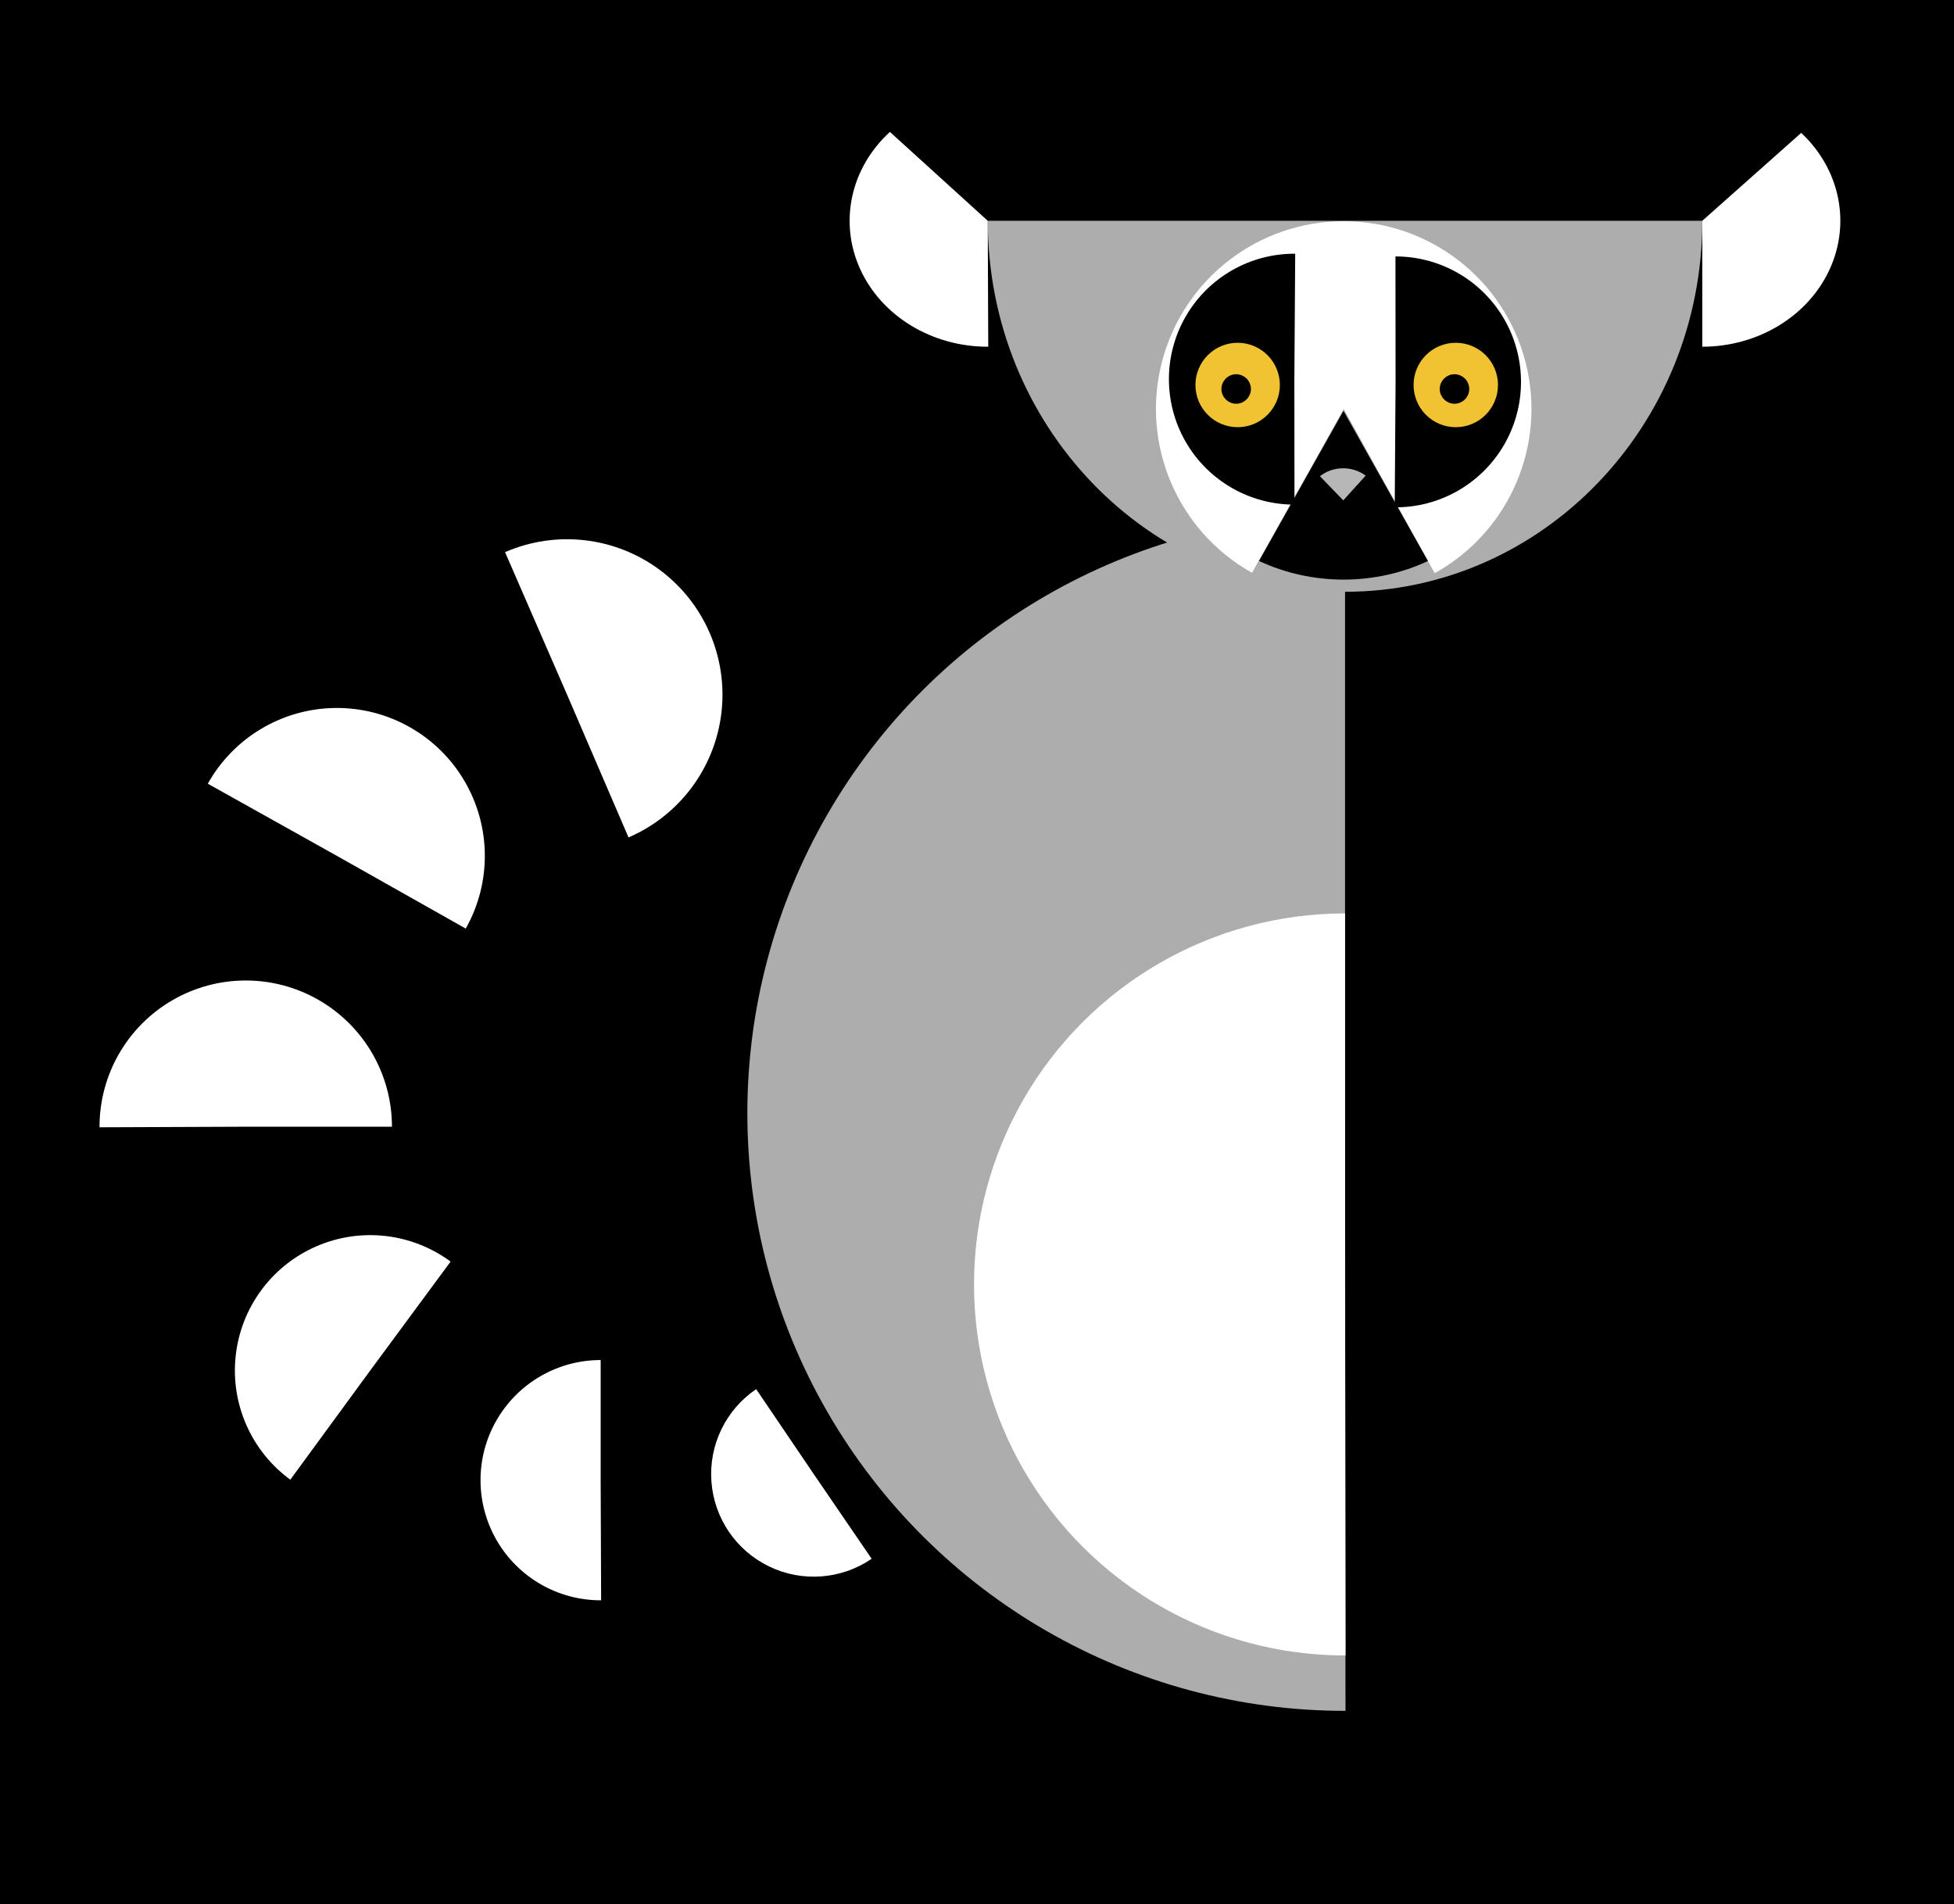 <svg version="1.1" viewBox="0.0 0.0 364.509 355.244" fill="none" stroke="none" stroke-linecap="square" stroke-miterlimit="10" xmlns:xlink="http://www.w3.org/1999/xlink" xmlns="http://www.w3.org/2000/svg"><rect x="0.0" y="0.0" width="364.509" height="355.244" fill="#808080" stroke="none"/><clipPath id="p.0"><path d="m0 0l364.509 0l0 355.244l-364.509 0l0 -355.244z" clip-rule="nonzero"/></clipPath><g clip-path="url(#p.0)"><path fill="#000000" d="m0 0l364.509 0l0 355.244l-364.509 0z" fill-rule="evenodd"/><path fill="#adadad" d="m250.996 319.147l0 0c-39.844 0.03 -76.675 -21.204 -96.614 -55.7c-19.939 -34.496 -19.955 -77.01 -0.042 -111.52c19.913 -34.511 56.729 -55.772 96.572 -55.772l0 111.496z" fill-rule="evenodd"/><path fill="#adadad" d="m317.558 41.181l0 0c0 38.225 -29.838 69.213 -66.646 69.213c-36.807 0 -66.646 -30.988 -66.646 -69.213z" fill-rule="evenodd"/><path fill="#ffffff" d="m336.006 24.79c7.221 6.768 9.299 16.824 5.274 25.527c-4.025 8.703 -13.37 14.36 -23.722 14.36l0 -23.496z" fill-rule="evenodd"/><path fill="#ffffff" d="m184.354 64.678l0 0c-10.43 0.042 -19.854 -5.655 -23.872 -14.431c-4.018 -8.775 -1.836 -18.898 5.527 -25.64l18.249 16.575z" fill-rule="evenodd"/><path fill="#ffffff" d="m233.557 106.852l0 0c-13.921 -7.791 -20.819 -24.005 -16.777 -39.437c4.042 -15.433 18.002 -26.184 33.955 -26.15c15.953 0.034 29.867 10.844 33.844 26.293c3.977 15.45 -2.99 31.634 -16.944 39.366l-16.974 -30.636z" fill-rule="evenodd"/><path fill="#000000" d="m241.478 94.133c-8.382 0.007 -16.127 -4.469 -20.306 -11.735c-4.179 -7.266 -4.152 -16.212 0.069 -23.453c4.221 -7.241 11.993 -11.671 20.374 -11.615l-0.158 23.401z" fill-rule="evenodd"/><path fill="#ffffff" d="m250.996 308.814l0 0c-24.737 0.03 -47.61 -13.145 -59.996 -34.558c-12.386 -21.413 -12.402 -47.809 -0.042 -69.237c12.36 -21.428 35.217 -34.63 59.954 -34.63l0 69.213z" fill-rule="evenodd"/><path fill="#ffffff" d="m162.602 290.778l0 0c-5.652 3.865 -12.938 4.415 -19.107 1.444c-6.169 -2.971 -10.281 -9.011 -10.784 -15.839c-0.503 -6.829 2.681 -13.405 8.348 -17.248l10.74 15.843z" fill-rule="evenodd"/><path fill="#ffffff" d="m112.138 298.524l0 0c-8.017 0.032 -15.439 -4.221 -19.466 -11.154c-4.027 -6.932 -4.043 -15.487 -0.044 -22.435c3.999 -6.948 11.405 -11.23 19.422 -11.23l0 22.409z" fill-rule="evenodd"/><path fill="#ffffff" d="m54.154 276.028l0 0c-7.289 -5.335 -11.172 -14.156 -10.185 -23.134c0.987 -8.978 6.695 -16.745 14.969 -20.368c8.274 -3.623 17.852 -2.55 25.12 2.813l-14.992 20.315z" fill-rule="evenodd"/><path fill="#ffffff" d="m18.566 210.288l0 0c-0.039 -9.757 5.138 -18.792 13.575 -23.693c8.437 -4.901 18.85 -4.922 27.307 -0.054c8.457 4.868 13.669 13.882 13.669 23.639l-27.276 0z" fill-rule="evenodd"/><path fill="#ffffff" d="m38.765 146.195l0 0c4.817 -8.616 13.869 -14.003 23.739 -14.127c9.87 -0.124 19.055 5.034 24.086 13.527c5.031 8.493 5.142 19.026 0.292 27.623l-24.031 -13.559z" fill-rule="evenodd"/><path fill="#ffffff" d="m94.213 103l0 0c9.51 -4.139 20.507 -2.882 28.838 3.295c8.331 6.178 12.728 16.335 11.53 26.638c-1.198 10.302 -7.808 19.18 -17.334 23.281l-11.465 -26.63z" fill-rule="evenodd"/><path fill="#f1c232" d="m223.004 71.816l0 0c0 -4.349 3.525 -7.874 7.874 -7.874l0 0c2.088 0 4.091 0.83 5.568 2.306c1.477 1.477 2.306 3.479 2.306 5.568l0 0c0 4.349 -3.525 7.874 -7.874 7.874l0 0c-4.349 0 -7.874 -3.525 -7.874 -7.874z" fill-rule="evenodd"/><path fill="#000000" d="m228.35 72.562l0 0c0 -1.244 1.008 -2.252 2.252 -2.252l0 0c0.597 0 1.17 0.237 1.592 0.66c0.422 0.422 0.66 0.995 0.66 1.592l0 0c0 1.244 -1.008 2.252 -2.252 2.252l0 0c-1.244 0 -2.252 -1.008 -2.252 -2.252z" fill-rule="evenodd"/><path stroke="#000000" stroke-width="1.0" stroke-linejoin="round" stroke-linecap="butt" d="m228.35 72.562l0 0c0 -1.244 1.008 -2.252 2.252 -2.252l0 0c0.597 0 1.17 0.237 1.592 0.66c0.422 0.422 0.66 0.995 0.66 1.592l0 0c0 1.244 -1.008 2.252 -2.252 2.252l0 0c-1.244 0 -2.252 -1.008 -2.252 -2.252z" fill-rule="evenodd"/><path fill="#000000" d="m260.315 47.836c8.382 -0.007 16.127 4.469 20.306 11.735c4.179 7.266 4.152 16.212 -0.069 23.453c-4.221 7.241 -11.993 11.671 -20.374 11.615l0.158 -23.401z" fill-rule="evenodd"/><path fill="#f1c232" d="m263.694 71.816l0 0c0 -4.349 3.525 -7.874 7.874 -7.874l0 0c2.088 0 4.091 0.83 5.568 2.306c1.477 1.477 2.306 3.479 2.306 5.568l0 0c0 4.349 -3.525 7.874 -7.874 7.874l0 0c-4.349 0 -7.874 -3.525 -7.874 -7.874z" fill-rule="evenodd"/><path fill="#000000" d="m269.077 72.562l0 0c0 -1.244 1.008 -2.252 2.252 -2.252l0 0c0.597 0 1.17 0.237 1.592 0.66c0.422 0.422 0.66 0.995 0.66 1.592l0 0c0 1.244 -1.008 2.252 -2.252 2.252l0 0c-1.244 0 -2.252 -1.008 -2.252 -2.252z" fill-rule="evenodd"/><path stroke="#000000" stroke-width="1.0" stroke-linejoin="round" stroke-linecap="butt" d="m269.077 72.562l0 0c0 -1.244 1.008 -2.252 2.252 -2.252l0 0c0.597 0 1.17 0.237 1.592 0.66c0.422 0.422 0.66 0.995 0.66 1.592l0 0c0 1.244 -1.008 2.252 -2.252 2.252l0 0c-1.244 0 -2.252 -1.008 -2.252 -2.252z" fill-rule="evenodd"/><path fill="#000000" d="m266.38 104.655l0 0c-9.892 4.624 -21.622 4.62 -31.515 -0.013l15.755 -28.003z" fill-rule="evenodd"/><path fill="#b7b7b7" d="m246.232 88.836l0 0c2.423 -1.932 6.034 -1.978 8.527 -0.11l-4.179 4.614z" fill-rule="evenodd"/></g></svg>